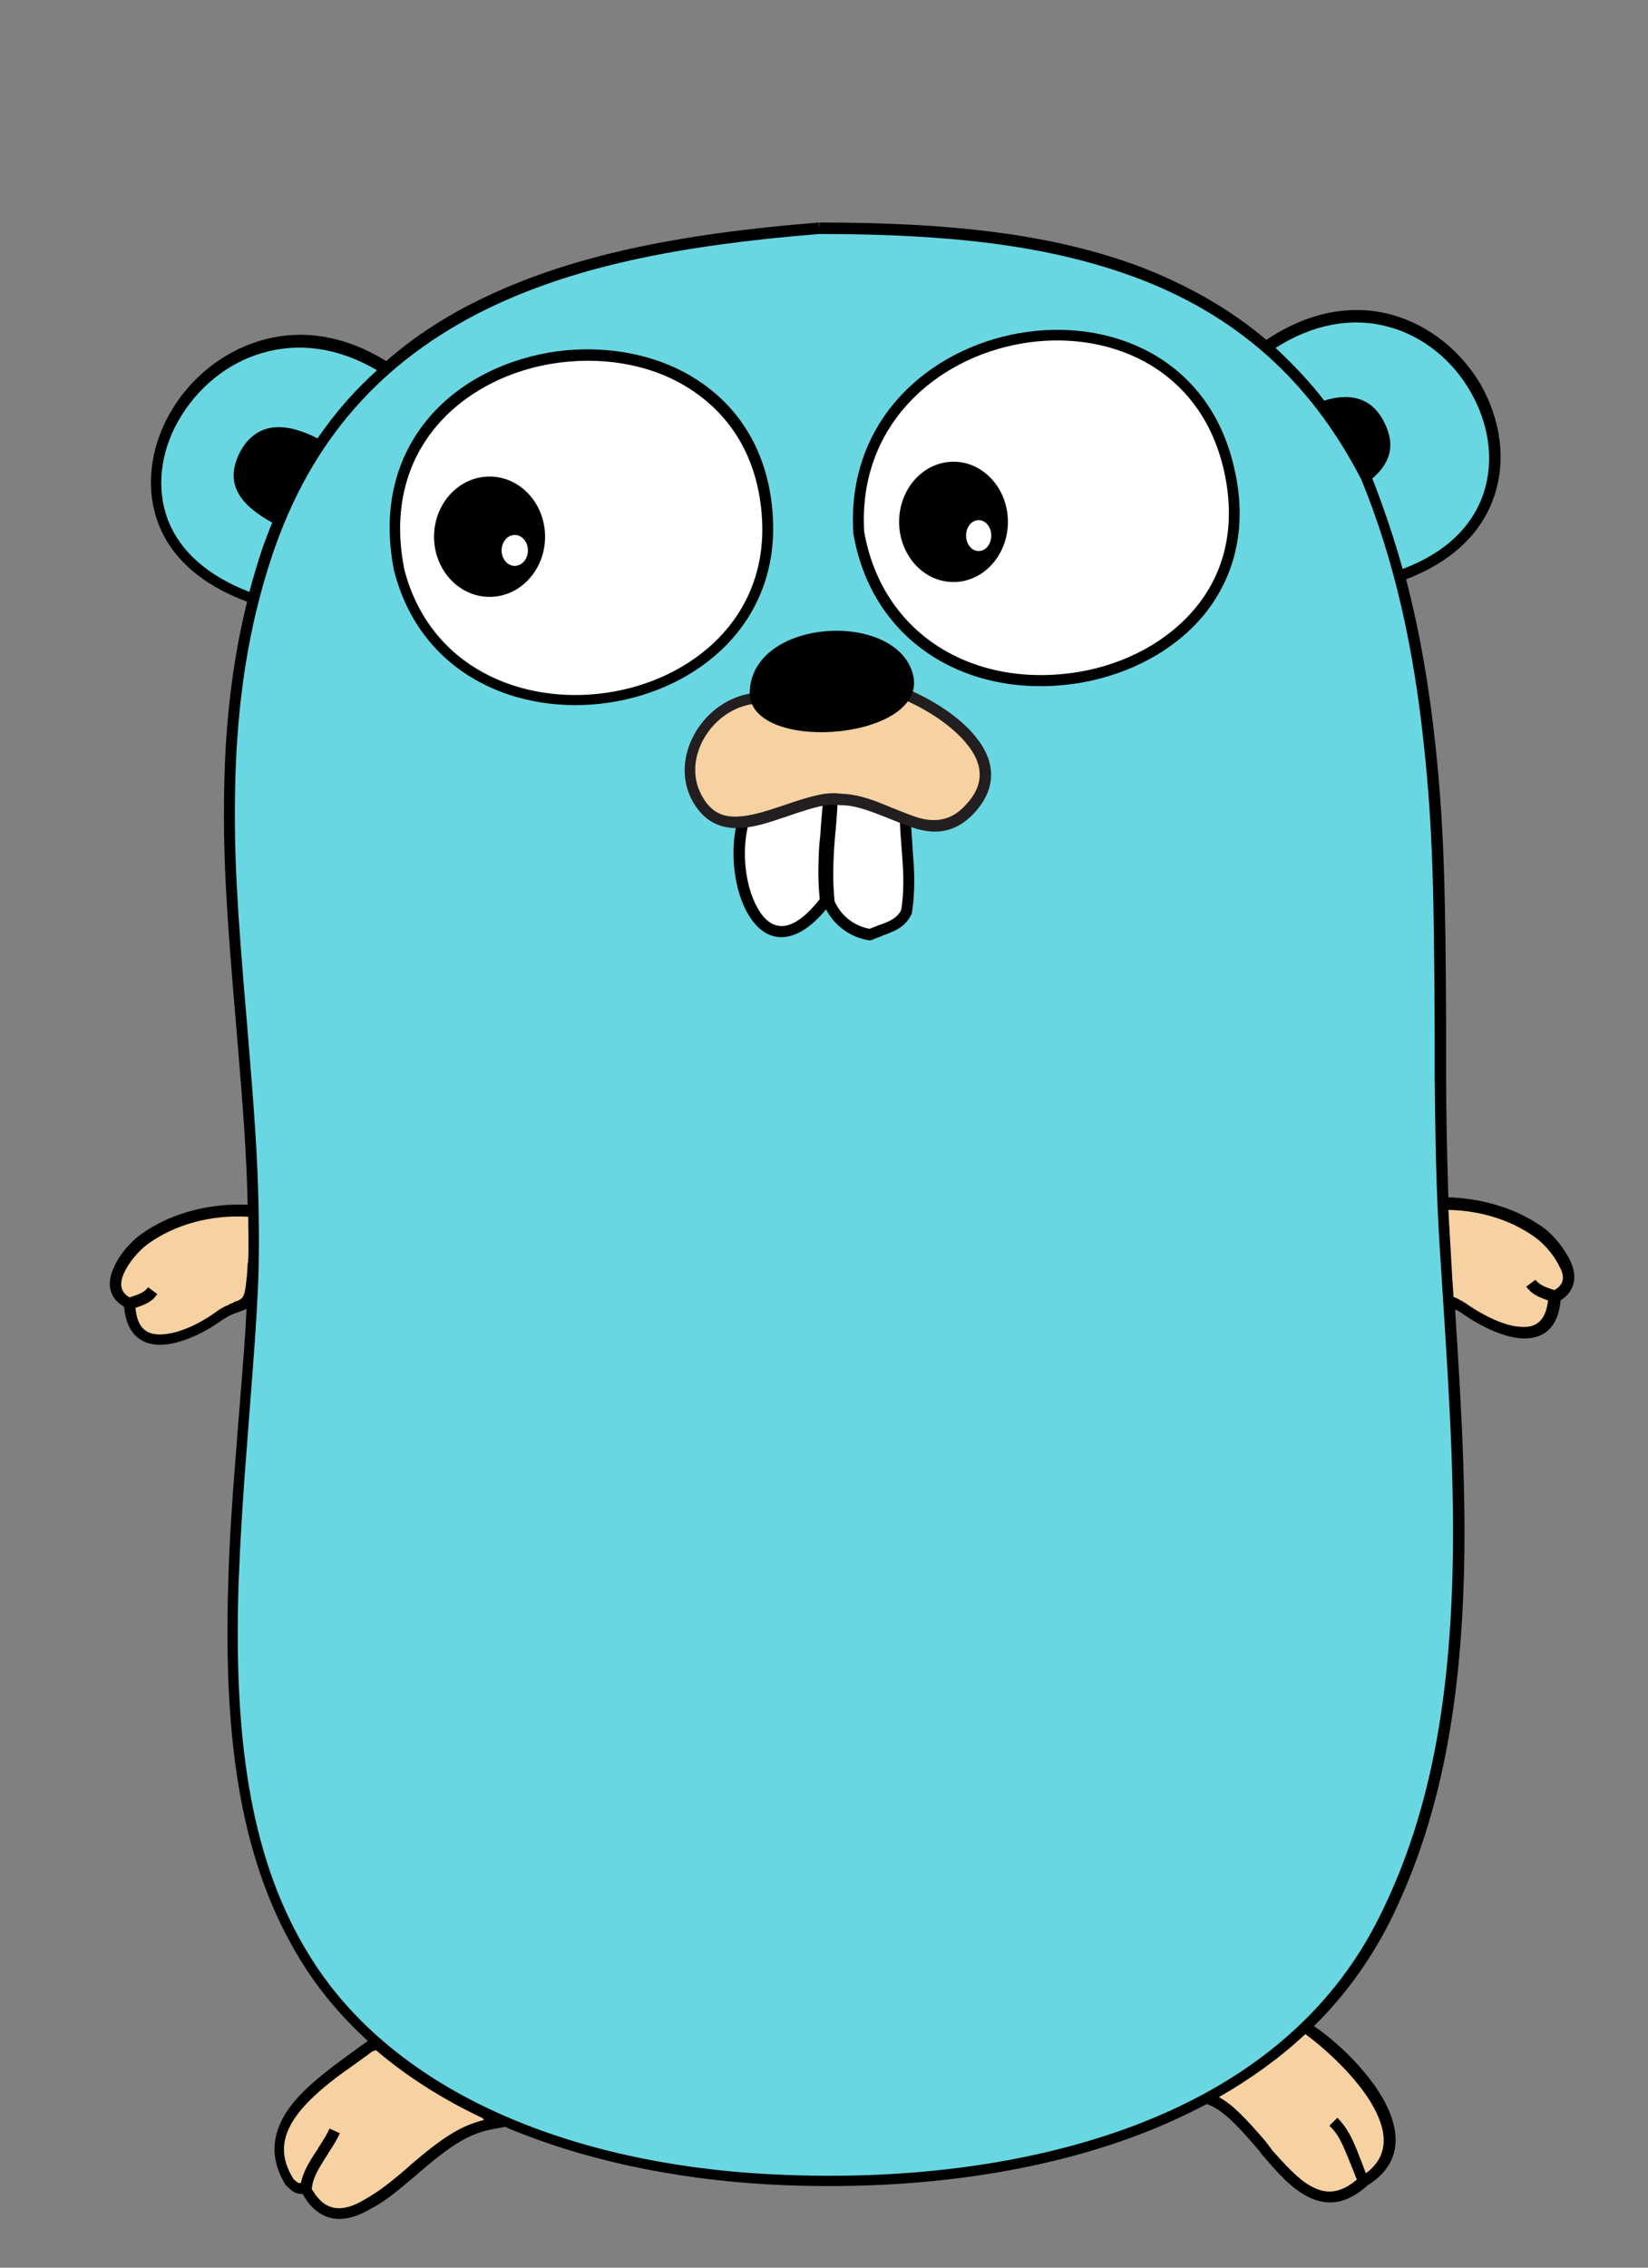 <svg width="24" height="33" viewBox="0 0 24 33" fill="none" xmlns="http://www.w3.org/2000/svg">
<rect x="0" y="0" width="24" height="33" fill="#808080" stroke="none"/>
<g clip-path="url(#clip0_4_18781)">
<path d="M1.873 18.966C1.915 19.824 2.773 19.424 3.157 19.157C3.524 18.899 3.632 19.116 3.665 18.616C3.69 18.282 3.724 17.957 3.707 17.624C3.148 17.574 2.548 17.707 2.09 18.04C1.848 18.207 1.415 18.757 1.873 18.966H1.873ZM18.985 29.517C19.643 29.926 20.852 31.16 19.86 31.76C18.91 32.626 18.376 30.801 17.543 30.551C17.901 30.059 18.351 29.609 18.985 29.517ZM7.199 30.909C6.424 31.026 5.991 31.726 5.341 32.085C4.732 32.443 4.499 31.968 4.449 31.868C4.357 31.826 4.365 31.91 4.215 31.76C3.649 30.868 4.799 30.218 5.399 29.776C6.232 29.609 6.757 30.334 7.199 30.909ZM22.644 18.857C22.602 19.716 21.743 19.316 21.36 19.049C20.993 18.791 20.885 19.007 20.852 18.507C20.826 18.174 20.793 17.849 20.81 17.515C21.368 17.465 21.968 17.599 22.427 17.932C22.66 18.099 23.102 18.649 22.644 18.857" fill="#F6D2A2"/>
<path d="M20.368 8.389C23.344 7.339 21.018 3.263 18.426 5.063C16.726 3.605 14.384 3.338 11.925 3.338C9.516 3.53 7.224 3.971 5.624 5.372C3.04 3.705 0.656 7.705 3.69 8.714C2.84 12.014 3.807 15.382 3.673 18.741C3.548 21.758 2.757 25.8 4.432 28.509C5.857 30.826 8.924 31.651 11.45 31.743C14.675 31.86 18.584 31.068 20.151 27.942C21.652 24.967 21.235 21.258 21.043 18.049C20.852 14.807 21.21 11.514 20.368 8.389L20.368 8.389Z" fill="#69D7E2"/>
<path d="M22.869 18.349C22.785 18.174 22.627 17.974 22.477 17.865C22.093 17.59 21.602 17.44 21.093 17.424C21.077 16.907 21.06 16.34 21.06 15.623V14.973C21.052 12.923 21.027 12.023 20.91 10.898C20.818 10.014 20.677 9.197 20.477 8.43C21.152 8.172 21.593 7.747 21.768 7.197C21.935 6.688 21.852 6.113 21.569 5.605C21.277 5.105 20.81 4.73 20.268 4.58C19.685 4.421 19.051 4.538 18.443 4.946C17.901 4.488 17.276 4.138 16.576 3.871C15.334 3.413 13.892 3.238 11.933 3.238V3.321L11.925 3.238C9.833 3.405 8.283 3.73 6.999 4.355C6.482 4.605 6.024 4.905 5.624 5.255C5.007 4.872 4.365 4.78 3.774 4.963C3.224 5.13 2.748 5.522 2.465 6.03C2.182 6.538 2.115 7.122 2.307 7.622C2.498 8.122 2.94 8.514 3.599 8.756C3.39 9.597 3.282 10.489 3.265 11.473C3.248 12.431 3.29 13.198 3.44 14.932C3.549 16.224 3.59 16.815 3.607 17.532C3.04 17.507 2.473 17.657 2.048 17.966C1.898 18.074 1.732 18.266 1.657 18.449C1.548 18.682 1.59 18.891 1.807 19.016C1.84 19.416 2.065 19.599 2.407 19.566C2.657 19.541 2.957 19.407 3.215 19.224C3.27 19.185 3.328 19.151 3.39 19.124C3.415 19.116 3.432 19.107 3.457 19.099C3.457 19.099 3.507 19.082 3.524 19.074C3.549 19.066 3.574 19.057 3.59 19.041C3.574 19.432 3.54 19.841 3.465 20.774C3.382 21.825 3.34 22.4 3.324 23.041C3.248 25.425 3.532 27.159 4.382 28.534C4.649 28.968 4.974 29.351 5.357 29.701C5.282 29.751 4.965 29.984 4.865 30.059C4.515 30.326 4.274 30.551 4.132 30.801C3.949 31.126 3.949 31.451 4.157 31.793L4.165 31.801L4.174 31.81C4.265 31.901 4.315 31.926 4.382 31.926H4.407C4.415 31.943 4.424 31.951 4.432 31.968C4.457 32.01 4.482 32.043 4.507 32.076C4.715 32.318 5.007 32.376 5.399 32.143C5.607 32.035 5.757 31.91 6.074 31.643L6.091 31.626C6.599 31.193 6.849 31.035 7.224 30.976L7.357 30.951C7.407 30.976 7.457 30.993 7.516 31.018C8.699 31.493 10.075 31.751 11.466 31.801C13.267 31.868 15.001 31.643 16.467 31.11C16.859 30.968 17.226 30.801 17.576 30.618C17.793 30.701 17.976 30.876 18.326 31.285C18.343 31.301 18.343 31.301 18.351 31.318C18.368 31.335 18.368 31.343 18.376 31.351C18.393 31.376 18.418 31.393 18.434 31.418C18.709 31.743 18.893 31.901 19.101 31.993C19.376 32.11 19.643 32.051 19.918 31.801C20.401 31.501 20.435 31.035 20.118 30.501C19.893 30.126 19.501 29.734 19.135 29.484C19.568 29.059 19.943 28.551 20.235 27.976C21.035 26.375 21.343 24.508 21.327 22.108C21.318 21.258 21.285 20.516 21.193 19.099V19.057C21.235 19.074 21.277 19.099 21.318 19.132C21.577 19.307 21.877 19.449 22.127 19.474C22.468 19.508 22.694 19.324 22.727 18.924C22.935 18.791 22.977 18.582 22.869 18.349L22.869 18.349ZM20.218 4.755C20.718 4.888 21.152 5.238 21.418 5.705C21.685 6.172 21.76 6.697 21.61 7.164C21.452 7.655 21.052 8.047 20.427 8.28C20.302 7.834 20.154 7.395 19.985 6.963C20.227 6.755 20.343 6.497 20.151 6.13C19.96 5.763 19.627 5.722 19.285 5.83C19.068 5.547 18.826 5.297 18.576 5.063C19.126 4.713 19.693 4.613 20.218 4.755V4.755ZM2.448 7.572C2.273 7.122 2.332 6.588 2.598 6.122C2.865 5.655 3.299 5.288 3.815 5.138C4.349 4.98 4.924 5.055 5.491 5.388C5.163 5.683 4.872 6.016 4.624 6.38C4.19 6.155 3.749 6.113 3.499 6.572C3.24 7.064 3.54 7.372 3.965 7.605C3.907 7.747 3.849 7.897 3.799 8.047C3.74 8.23 3.682 8.422 3.632 8.614C3.024 8.38 2.623 8.022 2.448 7.572V7.572ZM3.457 18.932C3.449 18.932 3.399 18.949 3.399 18.957C3.374 18.966 3.349 18.974 3.324 18.991C3.257 19.016 3.19 19.057 3.124 19.107C2.89 19.274 2.607 19.399 2.39 19.416C2.14 19.441 1.998 19.332 1.973 19.032C2.148 18.974 2.223 18.932 2.29 18.832L2.157 18.732C2.107 18.799 2.057 18.824 1.907 18.874C1.898 18.874 1.898 18.874 1.89 18.882C1.757 18.807 1.732 18.691 1.807 18.524C1.873 18.374 2.023 18.199 2.148 18.107C2.548 17.815 3.082 17.674 3.615 17.707C3.615 17.915 3.624 18.124 3.615 18.324C3.615 18.349 3.615 18.366 3.607 18.39C3.599 18.507 3.599 18.557 3.59 18.616C3.565 18.857 3.549 18.891 3.457 18.932V18.932ZM5.974 31.509L5.957 31.526C5.649 31.793 5.499 31.901 5.307 32.01C4.991 32.201 4.774 32.16 4.624 31.976C4.599 31.951 4.582 31.918 4.565 31.893C4.557 31.884 4.549 31.868 4.54 31.86V31.851C4.557 31.701 4.616 31.593 4.766 31.359C4.774 31.351 4.774 31.351 4.774 31.343C4.866 31.209 4.907 31.134 4.949 31.043L4.799 30.976C4.766 31.051 4.724 31.118 4.64 31.251C4.632 31.259 4.632 31.259 4.632 31.268C4.482 31.485 4.415 31.618 4.382 31.768H4.374H4.349C4.332 31.759 4.307 31.743 4.274 31.709C3.949 31.193 4.207 30.751 4.94 30.201C5.032 30.134 5.341 29.918 5.424 29.851C5.441 29.851 5.457 29.843 5.474 29.834C5.924 30.218 6.449 30.551 7.033 30.826C7.033 30.834 7.041 30.843 7.049 30.851C6.707 30.934 6.441 31.109 5.974 31.509H5.974ZM19.968 30.601C20.227 31.035 20.218 31.384 19.893 31.626C19.868 31.576 19.852 31.518 19.818 31.434C19.818 31.426 19.818 31.426 19.81 31.418C19.693 31.101 19.618 30.968 19.477 30.818L19.36 30.934C19.485 31.051 19.543 31.176 19.66 31.468C19.66 31.476 19.66 31.476 19.668 31.485C19.71 31.593 19.735 31.66 19.76 31.718C19.543 31.901 19.351 31.935 19.151 31.843C18.976 31.768 18.81 31.61 18.543 31.309C18.526 31.293 18.51 31.268 18.493 31.243C18.485 31.234 18.476 31.226 18.468 31.209C18.451 31.193 18.451 31.193 18.443 31.176C18.134 30.818 17.951 30.626 17.751 30.518C18.218 30.251 18.635 29.951 19.01 29.601C19.36 29.859 19.752 30.243 19.968 30.601V30.601ZM20.085 27.901C19.368 29.343 18.101 30.359 16.401 30.976C14.951 31.501 13.234 31.718 11.458 31.651C8.399 31.543 5.749 30.476 4.507 28.459C3.674 27.117 3.399 25.408 3.474 23.058C3.499 22.416 3.532 21.841 3.615 20.791C3.707 19.607 3.732 19.266 3.757 18.732C3.774 18.349 3.774 17.957 3.765 17.54C3.749 16.807 3.707 16.224 3.599 14.915C3.449 13.181 3.407 12.423 3.424 11.473C3.449 10.223 3.615 9.122 3.965 8.08C4.532 6.388 5.574 5.246 7.074 4.505C8.333 3.888 9.858 3.571 11.933 3.405C13.875 3.405 15.292 3.58 16.517 4.03C17.984 4.571 19.076 5.522 19.826 6.98C20.31 8.164 20.593 9.439 20.743 10.906C20.86 12.023 20.885 12.923 20.893 14.965V15.615C20.902 16.623 20.918 17.332 20.96 18.04C20.977 18.316 20.985 18.432 21.027 19.091C21.118 20.508 21.152 21.241 21.16 22.091C21.177 24.483 20.877 26.325 20.085 27.901H20.085ZM22.635 18.774C22.627 18.774 22.619 18.766 22.61 18.766C22.46 18.716 22.41 18.682 22.36 18.624L22.227 18.724C22.302 18.824 22.377 18.866 22.544 18.924C22.51 19.224 22.369 19.332 22.127 19.307C21.91 19.291 21.627 19.157 21.393 18.999C21.327 18.949 21.26 18.916 21.193 18.882C21.185 18.882 21.177 18.874 21.168 18.874C21.135 18.416 21.135 18.299 21.118 18.057L21.093 17.607C21.56 17.615 22.018 17.757 22.369 18.015C22.494 18.107 22.644 18.282 22.71 18.432C22.794 18.574 22.777 18.699 22.635 18.774V18.774Z" fill="black"/>
<path d="M13.189 11.934C13.197 12.359 13.28 12.825 13.205 13.275C13.089 13.492 12.872 13.517 12.68 13.601C12.414 13.559 12.188 13.384 12.08 13.134C12.013 12.625 12.097 12.142 12.122 11.633C12.122 11.617 12.438 11.642 12.722 11.725C12.964 11.8 13.189 11.925 13.189 11.934V11.934ZM10.83 11.967C10.596 12.85 11.138 14.292 12.03 13.109C11.963 12.609 12.039 12.125 12.063 11.633C12.072 11.592 10.838 11.909 10.83 11.967V11.967Z" fill="white"/>
<path d="M13.289 12.325C13.272 12.075 13.264 11.975 13.264 11.85V11.792L13.205 11.775L12.155 11.45V11.392L12.047 11.417H12.038V11.425L10.855 11.725L10.813 11.733L10.796 11.775C10.613 12.217 10.655 12.884 10.888 13.292C11.155 13.759 11.588 13.767 12.03 13.234C12.092 13.352 12.18 13.455 12.289 13.533C12.398 13.612 12.523 13.663 12.655 13.684H12.68L12.705 13.675C12.739 13.659 12.772 13.65 12.83 13.626C12.839 13.626 12.839 13.626 12.847 13.617C13.089 13.534 13.189 13.467 13.272 13.309L13.28 13.3V13.284C13.305 13.134 13.314 12.975 13.314 12.8C13.314 12.675 13.305 12.559 13.289 12.325V12.325ZM11.955 12.017C11.947 12.167 11.938 12.225 11.93 12.309C11.913 12.617 11.913 12.85 11.938 13.084C11.547 13.584 11.238 13.584 11.03 13.209C10.83 12.859 10.788 12.267 10.938 11.875L11.988 11.608C11.98 11.717 11.972 11.825 11.955 12.017V12.017ZM13.122 13.25C13.064 13.35 12.989 13.4 12.789 13.467C12.78 13.467 12.78 13.467 12.772 13.475C12.722 13.492 12.688 13.509 12.664 13.517C12.438 13.475 12.247 13.325 12.155 13.117C12.13 12.892 12.13 12.659 12.147 12.35C12.155 12.267 12.155 12.209 12.172 12.059C12.188 11.867 12.197 11.75 12.197 11.642L13.105 11.917C13.105 12.025 13.114 12.125 13.13 12.342C13.147 12.567 13.155 12.684 13.155 12.817C13.155 12.975 13.147 13.117 13.122 13.25Z" fill="black"/>
<path d="M5.813 8.302C6.579 11.286 11.355 10.519 11.172 7.527C10.955 3.943 5.079 4.635 5.813 8.302" fill="white"/>
<path d="M11.255 7.519C11.205 6.652 10.822 5.977 10.188 5.552C9.622 5.168 8.872 5.018 8.13 5.11C7.388 5.21 6.705 5.543 6.254 6.069C5.754 6.652 5.563 7.419 5.738 8.302L5.813 8.285L5.738 8.302C6.521 11.369 11.439 10.628 11.255 7.519ZM5.888 8.286C5.721 7.444 5.904 6.727 6.371 6.185C6.796 5.693 7.438 5.368 8.146 5.277C8.855 5.185 9.563 5.327 10.097 5.693C10.688 6.094 11.047 6.719 11.097 7.544C11.272 10.453 6.63 11.153 5.888 8.286H5.888Z" fill="black"/>
<path d="M7.13 8.686C7.576 8.686 7.938 8.294 7.938 7.811C7.938 7.327 7.576 6.935 7.13 6.935C6.683 6.935 6.321 7.327 6.321 7.811C6.321 8.294 6.683 8.686 7.13 8.686Z" fill="black"/>
<path d="M7.496 8.235C7.602 8.235 7.688 8.135 7.688 8.01C7.688 7.886 7.602 7.785 7.496 7.785C7.39 7.785 7.305 7.886 7.305 8.01C7.305 8.135 7.39 8.235 7.496 8.235Z" fill="white"/>
<path d="M12.511 7.744C13.102 11.17 18.703 10.261 17.895 6.811C17.17 3.71 12.31 4.569 12.511 7.744" fill="white"/>
<path d="M17.97 6.794C17.228 3.602 12.227 4.477 12.427 7.753V7.761C12.702 9.378 14.144 10.203 15.736 9.936C16.461 9.811 17.111 9.461 17.536 8.945C18.003 8.369 18.17 7.628 17.97 6.794V6.794ZM17.411 8.845C17.011 9.328 16.403 9.661 15.711 9.778C14.202 10.028 12.852 9.253 12.585 7.736C12.402 4.652 17.12 3.827 17.82 6.828C18.003 7.619 17.853 8.311 17.411 8.845V8.845Z" fill="black"/>
<path d="M13.886 8.47C14.323 8.47 14.678 8.078 14.678 7.594C14.678 7.111 14.323 6.719 13.886 6.719C13.448 6.719 13.094 7.111 13.094 7.594C13.094 8.078 13.448 8.47 13.886 8.47Z" fill="black"/>
<path d="M14.252 8.019C14.354 8.019 14.436 7.919 14.436 7.794C14.436 7.67 14.354 7.569 14.252 7.569C14.151 7.569 14.069 7.67 14.069 7.794C14.069 7.919 14.151 8.019 14.252 8.019Z" fill="white"/>
<path d="M11.002 10.166C10.344 10.225 9.81 11 10.152 11.617C10.602 12.433 11.61 11.541 12.236 11.625C12.961 11.642 13.552 12.392 14.127 11.758C14.769 11.058 13.852 10.375 13.127 10.075L11.002 10.166Z" fill="#F6D2A2"/>
<path d="M14.211 10.725C13.986 10.441 13.594 10.183 13.169 10.008L13.152 10H13.136L11.002 10.083C10.26 10.15 9.727 11.008 10.085 11.658C10.227 11.908 10.418 12.033 10.677 12.05C10.868 12.058 11.069 12.017 11.377 11.908C11.402 11.9 11.435 11.892 11.477 11.875C11.894 11.733 12.06 11.692 12.227 11.717H12.236C12.435 11.717 12.602 11.775 12.919 11.9C13.269 12.042 13.377 12.083 13.552 12.1C13.794 12.117 14.002 12.033 14.194 11.825C14.519 11.466 14.502 11.083 14.211 10.725V10.725ZM14.069 11.708C13.911 11.883 13.752 11.942 13.561 11.933C13.411 11.925 13.311 11.883 12.977 11.75C12.644 11.608 12.461 11.558 12.244 11.55C12.036 11.525 11.861 11.567 11.419 11.717C11.377 11.733 11.344 11.742 11.319 11.75C10.71 11.958 10.418 11.942 10.219 11.575C9.918 11.033 10.377 10.3 11.002 10.241L13.111 10.158C13.511 10.325 13.869 10.566 14.078 10.825C14.328 11.125 14.336 11.425 14.069 11.708V11.708Z" fill="#231F20"/>
<path d="M13.294 9.808C13.036 8.858 10.869 8.999 10.919 10.133C11.027 10.975 13.544 10.75 13.294 9.808Z" fill="black"/>
</g>
<defs>
<clipPath id="clip0_4_18781">
<rect width="24" height="32.626" fill="white"/>
</clipPath>
</defs>
</svg>
